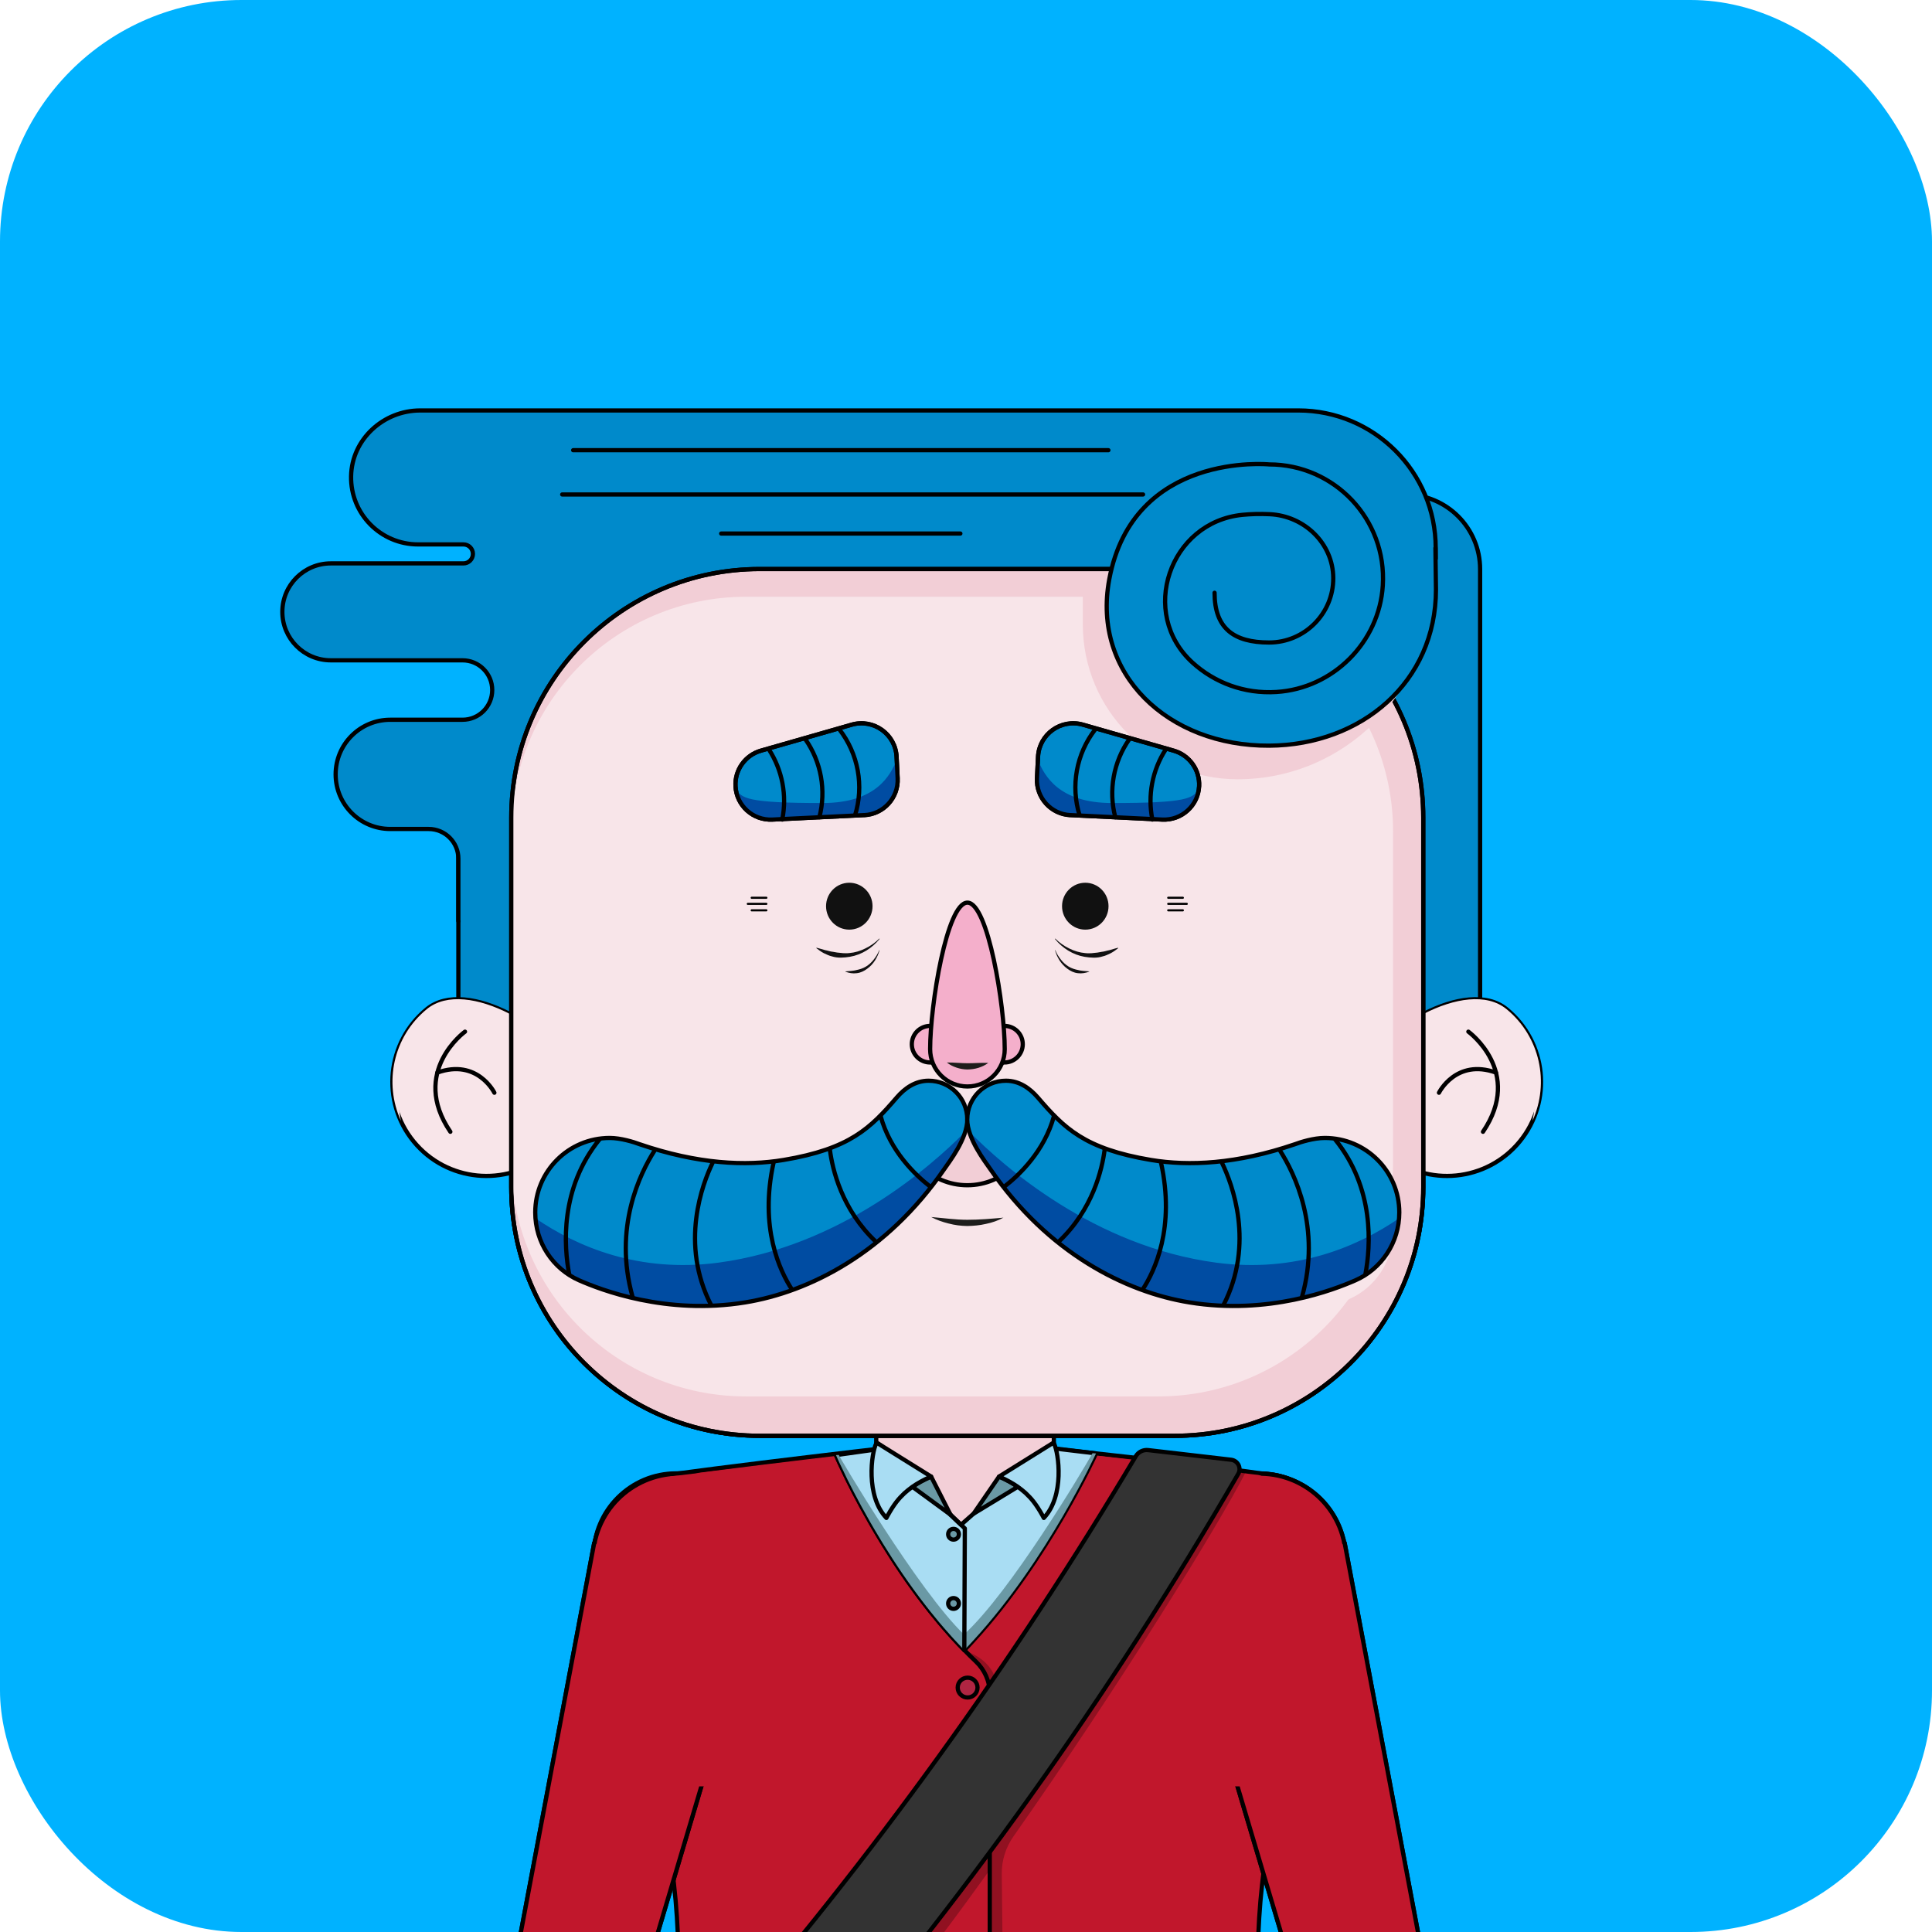 <svg width="128" height="128" viewBox="0 0 128 128" fill="none" xmlns="http://www.w3.org/2000/svg">
<g clip-path="url(#clip0_3173_17941)">
<path d="M130.476 -2.476H-2.477V130.477H130.476V-2.476Z" fill="#00B2FF"/>
<path d="M83.427 97.615H44.803C41.779 97.615 39.328 100.067 39.328 103.09V103.55C39.328 105.087 39.962 106.475 40.98 107.468C43.364 109.79 45.097 112.698 45.767 115.96L48.547 147.349H79.846L82.731 116.527C83.275 113.108 84.796 109.877 87.264 107.454C88.273 106.461 88.901 105.078 88.901 103.55V103.09C88.901 100.067 86.45 97.615 83.427 97.615Z" fill="#F8E5E9" stroke="black" stroke-width="0.28" stroke-linecap="round" stroke-linejoin="round"/>
<path fill-rule="evenodd" clip-rule="evenodd" d="M53.696 114.967C54.007 114.967 54.262 115.203 54.262 115.495C54.262 115.786 54.01 116.022 53.696 116.022C53.382 116.022 53.129 115.786 53.129 115.495C53.129 115.203 53.382 114.967 53.696 114.967Z" fill="#F2BCCF" stroke="#F2BCCF" stroke-width="0.28" stroke-linecap="round" stroke-linejoin="round"/>
<path fill-rule="evenodd" clip-rule="evenodd" d="M74.943 114.967C75.254 114.967 75.51 115.203 75.51 115.495C75.51 115.786 75.257 116.022 74.943 116.022C74.629 116.022 74.377 115.786 74.377 115.495C74.377 115.203 74.629 114.967 74.943 114.967Z" fill="#F2BCCF" stroke="#F2BCCF" stroke-width="0.28" stroke-linecap="round" stroke-linejoin="round"/>
<path d="M89.09 104.874C89.09 101.099 87.429 98.185 83.904 97.669C77.661 96.752 63.706 95.349 63.706 95.349C63.706 95.349 51.298 96.752 44.615 97.66C40.425 98.23 39.152 100.989 39.152 104.874C39.152 105.636 39.269 106.371 39.491 107.064L39.508 107.112C39.544 107.224 39.584 107.336 39.626 107.448L43.347 118.793C46.758 128.46 43.734 144.283 43.734 154.534V154.624L49.498 156.2C58.711 158.864 68.482 158.934 77.734 156.407L84.583 154.626V154.413C84.583 144.241 81.531 128.496 84.891 118.896L88.624 107.426C88.66 107.328 88.697 107.227 88.728 107.126L88.747 107.067C88.966 106.377 89.087 105.639 89.087 104.876L89.09 104.874Z" fill="#C1172C" stroke="black" stroke-width="0.28" stroke-linecap="round" stroke-linejoin="round"/>
<path d="M39.441 101.996C39.421 102.072 39.412 102.148 39.398 102.221L39.37 102.215L34.311 129.071C33.75 131.38 35.169 133.707 37.477 134.268C39.785 134.829 42.113 133.41 42.674 131.102L50.364 105.25C50.429 105.067 50.485 104.879 50.532 104.689C51.276 101.626 49.397 98.541 46.334 97.798C43.272 97.055 40.187 98.934 39.443 101.996H39.441Z" stroke="black" stroke-width="0.28" stroke-linecap="round" stroke-linejoin="round"/>
<path d="M34.196 129.86C34.188 130.014 34.188 130.168 34.196 130.317L34.23 157.423C34.148 158.971 35.335 160.289 36.88 160.373C38.428 160.455 39.746 159.268 39.83 157.723L42.739 130.774C42.764 130.625 42.781 130.474 42.789 130.32C42.915 127.947 41.095 125.919 38.72 125.793C36.347 125.667 34.319 127.487 34.193 129.862L34.196 129.86Z" fill="#F8E5E9" stroke="black" stroke-width="0.28" stroke-linecap="round" stroke-linejoin="round"/>
<path d="M39.441 101.996C39.421 102.072 39.412 102.148 39.398 102.221L39.37 102.215L34.311 129.071C33.75 131.38 35.169 133.707 37.477 134.268C39.785 134.829 42.113 133.41 42.674 131.102L50.364 105.25C50.429 105.067 50.485 104.879 50.532 104.689C51.276 101.626 49.397 98.541 46.334 97.798C43.272 97.055 40.187 98.934 39.443 101.996H39.441Z" fill="#C1172C" stroke="black" stroke-width="0.28" stroke-linecap="round" stroke-linejoin="round"/>
<path d="M44.407 97.818L55.791 96.443L55.788 118.35H45.005L44.407 97.818Z" fill="#C1172C"/>
<path d="M89.014 101.996C89.033 102.072 89.042 102.148 89.056 102.221L89.084 102.215L94.143 129.071C94.704 131.38 93.285 133.707 90.977 134.268C88.669 134.829 86.341 133.41 85.78 131.102L78.09 105.25C78.025 105.067 77.969 104.879 77.922 104.689C77.178 101.626 79.058 98.541 82.12 97.798C85.183 97.055 88.268 98.934 89.011 101.996H89.014Z" stroke="black" stroke-width="0.28" stroke-linecap="round" stroke-linejoin="round"/>
<path d="M94.258 129.86C94.267 130.014 94.267 130.168 94.258 130.317L94.225 157.423C94.306 158.971 93.12 160.289 91.574 160.373C90.026 160.455 88.708 159.268 88.624 157.723L85.716 130.774C85.69 130.625 85.674 130.474 85.665 130.32C85.539 127.947 87.359 125.919 89.734 125.793C92.107 125.667 94.135 127.487 94.261 129.862L94.258 129.86Z" fill="#F8E5E9" stroke="black" stroke-width="0.28" stroke-linecap="round" stroke-linejoin="round"/>
<path d="M89.014 101.996C89.033 102.072 89.042 102.148 89.056 102.221L89.084 102.215L94.143 129.071C94.704 131.38 93.285 133.707 90.977 134.268C88.669 134.829 86.341 133.41 85.78 131.102L78.09 105.25C78.025 105.067 77.969 104.879 77.922 104.689C77.178 101.626 79.058 98.541 82.12 97.798C85.183 97.055 88.268 98.934 89.011 101.996H89.014Z" fill="#C1172C" stroke="black" stroke-width="0.28" stroke-linecap="round" stroke-linejoin="round"/>
<path d="M83.907 98.359L83.449 118.35H72.666V102.12L72.663 96.443L75.902 96.83L82.891 97.663L83.351 97.717C83.674 97.756 83.915 98.034 83.907 98.359Z" fill="#C1172C"/>
<path opacity="0.25" d="M82.558 97.478L75.903 96.83C74.843 98.608 73.763 100.372 72.664 102.119C70.563 105.463 68.392 108.752 66.151 111.992C65.907 110.076 64.533 109.622 63.891 109.322C64.149 109.591 64.415 109.854 64.69 110.112C65.26 110.651 65.574 111.405 65.574 112.191V112.827C60.181 120.562 54.378 128.003 48.16 135.168C50.272 136.666 51.329 137.415 53.438 138.91C56.894 135.488 61.26 129.904 65.574 123.886V156.264C66.558 151.303 66.516 135.328 66.37 124.152C66.359 123.269 66.628 122.405 67.136 121.681C74.158 111.686 80.721 101.082 82.558 97.481V97.478Z" fill="black"/>
<path d="M63.891 109.322C64.138 109.58 64.393 109.832 64.654 110.079C65.234 110.628 65.574 111.391 65.574 112.191V158.101" stroke="black" stroke-width="0.28" stroke-linecap="round" stroke-linejoin="round"/>
<path d="M63.891 109.322C63.826 109.26 63.765 109.198 63.706 109.134C63.647 109.075 63.588 109.013 63.532 108.951C63.417 108.831 63.305 108.71 63.195 108.59C63.142 108.536 63.092 108.48 63.041 108.421C62.87 108.233 62.702 108.043 62.539 107.852C62.424 107.72 62.312 107.588 62.2 107.454C62.015 107.232 61.83 107.005 61.65 106.781C61.524 106.624 61.4 106.467 61.28 106.31C60.236 104.961 59.314 103.592 58.531 102.319C58.464 102.209 58.397 102.103 58.335 101.996C57.393 100.448 56.661 99.062 56.164 98.058C56.142 98.016 56.122 97.974 56.103 97.932C55.909 97.54 55.752 97.212 55.637 96.962C55.62 96.925 55.606 96.892 55.589 96.858C55.556 96.782 55.525 96.718 55.5 96.659C55.48 96.617 55.466 96.581 55.452 96.55C55.432 96.508 55.418 96.477 55.407 96.451C55.399 96.432 55.393 96.418 55.39 96.409C55.387 96.409 55.388 96.404 55.388 96.404" stroke="black" stroke-width="0.28" stroke-linecap="round" stroke-linejoin="round"/>
<path d="M72.613 96.294C72.613 96.294 69.45 103.269 64.502 108.668C64.303 108.89 64.098 109.108 63.891 109.322H63.888C63.826 109.263 63.765 109.198 63.706 109.134C63.647 109.075 63.588 109.013 63.532 108.951C63.417 108.831 63.305 108.71 63.195 108.59C63.142 108.536 63.092 108.48 63.041 108.421C62.87 108.233 62.702 108.043 62.539 107.852C62.424 107.72 62.312 107.588 62.2 107.454C62.015 107.232 61.83 107.005 61.65 106.781C61.524 106.624 61.4 106.467 61.28 106.309C60.236 104.961 59.314 103.592 58.531 102.319C58.464 102.209 58.397 102.103 58.335 101.996C57.393 100.448 56.661 99.062 56.164 98.058C56.142 98.016 56.122 97.974 56.103 97.932C55.909 97.54 55.752 97.212 55.637 96.962C55.62 96.925 55.606 96.892 55.589 96.858C55.556 96.782 55.525 96.718 55.5 96.659C55.48 96.617 55.466 96.581 55.452 96.55C55.432 96.508 55.418 96.477 55.407 96.451C55.399 96.432 55.393 96.418 55.39 96.409C55.387 96.407 55.388 96.404 55.388 96.404L64.499 95.125C64.741 95.108 65.234 95.422 65.478 95.439L72.613 96.292V96.294Z" fill="#A9DDF3" stroke="black" stroke-width="0.28" stroke-linecap="round" stroke-linejoin="round"/>
<g style="mix-blend-mode:darken">
<path d="M72.613 96.294C72.613 96.294 69.45 103.269 64.502 108.668C64.303 108.89 64.098 109.108 63.888 109.324C63.826 109.263 63.765 109.198 63.706 109.134C63.647 109.075 63.588 109.013 63.532 108.951C63.417 108.831 63.305 108.71 63.195 108.59C63.142 108.536 63.092 108.48 63.041 108.421C62.87 108.233 62.702 108.043 62.539 107.852C62.424 107.72 62.312 107.588 62.2 107.454C62.015 107.232 61.83 107.005 61.65 106.781C61.524 106.624 61.4 106.467 61.28 106.309C60.236 104.96 59.314 103.592 58.531 102.319C58.464 102.209 58.397 102.103 58.335 101.996C57.393 100.448 56.661 99.062 56.164 98.058C56.142 98.016 56.122 97.974 56.103 97.932C55.909 97.54 55.752 97.212 55.637 96.962C55.62 96.925 55.606 96.892 55.589 96.858C55.556 96.782 55.525 96.718 55.5 96.659C55.48 96.617 55.466 96.581 55.452 96.55C55.432 96.508 55.418 96.477 55.407 96.451C55.399 96.432 55.393 96.418 55.388 96.404L55.572 96.393C55.567 96.463 60.848 105.395 63.866 108.287C66.951 105.479 71.755 97.388 72.383 96.278L72.613 96.294Z" fill="#6A99A5"/>
</g>
<path fill-rule="evenodd" clip-rule="evenodd" d="M69.82 94.351V95.708L67.066 97.61L64.94 99.898H64.937L63.669 101.02L62.974 100.355L61.016 97.607L58.08 95.579C58.071 95.593 58.06 95.613 58.052 95.632V94.351C58.052 92.64 59.44 91.252 61.151 91.252H66.723C68.431 91.252 69.82 92.64 69.82 94.351Z" fill="#F3CFD7" stroke="black" stroke-width="0.28" stroke-linecap="round" stroke-linejoin="round"/>
<path d="M62.974 100.353L60.45 98.504C60.786 98.269 61.193 98.042 61.689 97.826L62.974 100.353Z" fill="#6A99A5" stroke="black" stroke-width="0.28" stroke-linecap="round" stroke-linejoin="round"/>
<path d="M61.689 97.826C61.193 98.041 60.786 98.269 60.45 98.504C60.256 98.644 60.085 98.782 59.928 98.922C59.735 99.102 59.561 99.287 59.398 99.497C59.205 99.747 59.022 100.033 58.826 100.381C58.792 100.442 58.759 100.507 58.725 100.568C57.34 99.113 57.729 96.272 58.052 95.632C58.06 95.613 58.072 95.593 58.08 95.579L61.689 97.826Z" fill="#A9DDF3" stroke="black" stroke-width="0.28" stroke-linecap="round" stroke-linejoin="round"/>
<path d="M64.502 100.285L67.43 98.504C67.094 98.269 66.687 98.042 66.191 97.826L64.502 100.285Z" fill="#6A99A5" stroke="black" stroke-width="0.28" stroke-linecap="round" stroke-linejoin="round"/>
<path d="M66.191 97.826C66.687 98.041 67.094 98.269 67.43 98.504C67.624 98.644 67.795 98.782 67.952 98.922C68.145 99.102 68.319 99.287 68.482 99.497C68.675 99.747 68.858 100.033 69.054 100.381C69.088 100.442 69.121 100.507 69.155 100.568C70.54 99.113 70.151 96.272 69.828 95.632C69.82 95.613 69.809 95.593 69.8 95.579L66.191 97.826Z" fill="#A9DDF3" stroke="black" stroke-width="0.28" stroke-linecap="round" stroke-linejoin="round"/>
<path d="M62.974 100.355L63.476 100.835L63.669 101.02L63.922 101.261L63.888 109.324" stroke="black" stroke-width="0.28" stroke-linecap="round" stroke-linejoin="round"/>
<path d="M64.107 112.463C64.469 112.463 64.763 112.169 64.763 111.806C64.763 111.444 64.469 111.15 64.107 111.15C63.744 111.15 63.45 111.444 63.45 111.806C63.45 112.169 63.744 112.463 64.107 112.463Z" fill="#AF2542" stroke="black" stroke-width="0.28" stroke-linecap="round" stroke-linejoin="round"/>
<path d="M64.107 123.392C64.469 123.392 64.763 123.098 64.763 122.736C64.763 122.373 64.469 122.079 64.107 122.079C63.744 122.079 63.45 122.373 63.45 122.736C63.45 123.098 63.744 123.392 64.107 123.392Z" fill="#AF2542" stroke="black" stroke-width="0.28" stroke-linecap="round" stroke-linejoin="round"/>
<path d="M63.173 102.004C63.37 102.004 63.529 101.845 63.529 101.648C63.529 101.451 63.37 101.292 63.173 101.292C62.976 101.292 62.817 101.451 62.817 101.648C62.817 101.845 62.976 102.004 63.173 102.004Z" fill="#6A99A5" stroke="black" stroke-width="0.28" stroke-linecap="round" stroke-linejoin="round"/>
<path d="M63.173 106.59C63.37 106.59 63.529 106.43 63.529 106.234C63.529 106.037 63.37 105.877 63.173 105.877C62.976 105.877 62.817 106.037 62.817 106.234C62.817 106.43 62.976 106.59 63.173 106.59Z" fill="#6A99A5" stroke="black" stroke-width="0.28" stroke-linecap="round" stroke-linejoin="round"/>
<path d="M82.036 97.649C73.519 112.339 63.717 126.07 52.577 138.91C50.468 137.415 49.411 136.666 47.299 135.168C57.785 123.083 67.088 110.205 75.249 96.479C75.42 96.193 75.74 96.034 76.071 96.073L81.565 96.712C82.014 96.766 82.263 97.259 82.036 97.652V97.649Z" fill="#333333" stroke="black" stroke-width="0.28" stroke-linecap="round" stroke-linejoin="round"/>
<path d="M77.823 37.699H50.344C41.248 37.699 33.873 45.073 33.873 54.17V78.654C33.873 87.751 41.248 95.125 50.344 95.125H77.823C86.92 95.125 94.295 87.751 94.295 78.654V54.17C94.295 45.073 86.92 37.699 77.823 37.699Z" fill="#008ACB" stroke="black" stroke-width="0.28" stroke-linecap="round" stroke-linejoin="round"/>
<path d="M35.321 48.758L93.108 32.76C95.846 32.76 98.061 34.979 98.061 37.713V69.206C98.061 71.943 95.843 74.158 93.108 74.158H35.321C32.583 74.158 30.368 71.94 30.368 69.206V53.71C30.368 50.973 32.586 48.758 35.321 48.758Z" fill="#008ACB" stroke="black" stroke-width="0.28" stroke-linecap="round" stroke-linejoin="round"/>
<path d="M30.368 61.022V56.891C30.368 55.802 29.487 54.922 28.399 54.922H25.855C23.858 54.922 22.237 53.303 22.237 51.304C22.237 49.307 23.855 47.686 25.855 47.686H30.642C31.731 47.686 32.611 46.805 32.611 45.717C32.611 44.629 31.731 43.748 30.642 43.748H21.918C20.145 43.748 18.706 42.31 18.706 40.537C18.706 38.765 20.145 37.326 21.918 37.326H30.704C31.052 37.326 31.332 37.045 31.332 36.698C31.332 36.35 31.052 36.069 30.704 36.069H27.698C25.218 36.069 23.213 34.036 23.261 31.549C23.306 29.106 25.401 27.193 27.846 27.193H86.01C91.041 27.193 95.119 31.271 95.119 36.302V37.012" fill="#008ACB"/>
<path d="M30.368 61.022V56.891C30.368 55.802 29.487 54.922 28.399 54.922H25.855C23.858 54.922 22.237 53.303 22.237 51.304C22.237 49.307 23.855 47.686 25.855 47.686H30.642C31.731 47.686 32.611 46.805 32.611 45.717C32.611 44.629 31.731 43.748 30.642 43.748H21.918C20.145 43.748 18.706 42.31 18.706 40.537C18.706 38.765 20.145 37.326 21.918 37.326H30.704C31.052 37.326 31.332 37.045 31.332 36.698C31.332 36.35 31.052 36.069 30.704 36.069H27.698C25.218 36.069 23.213 34.036 23.261 31.549C23.306 29.106 25.401 27.193 27.846 27.193H86.01C91.041 27.193 95.119 31.271 95.119 36.302V37.012" stroke="black" stroke-width="0.28" stroke-linecap="round" stroke-linejoin="round"/>
<path d="M47.781 35.349H63.627" stroke="black" stroke-width="0.28" stroke-linecap="round" stroke-linejoin="round"/>
<path d="M37.247 32.76H75.731" stroke="black" stroke-width="0.28" stroke-linecap="round" stroke-linejoin="round"/>
<path d="M37.974 29.827H73.434" stroke="black" stroke-width="0.28" stroke-linecap="round" stroke-linejoin="round"/>
<g style="mix-blend-mode:multiply">
<path d="M93.106 72.915H35.321C32.586 72.915 30.368 70.697 30.368 67.963V69.205C30.368 71.942 32.586 74.158 35.321 74.158H93.109C95.846 74.158 98.061 71.939 98.061 69.205V67.963C98.061 70.7 95.843 72.915 93.109 72.915H93.106Z" fill="#008ACB"/>
</g>
<path d="M38.232 71.3C39.079 73.12 38.835 74.318 36.173 76.5C33.511 78.679 29.585 78.289 27.406 75.628C25.227 72.966 25.617 69.04 28.278 66.861C30.94 64.681 36.857 68.353 38.232 71.303V71.3Z" fill="#F8E5E9" stroke="black" stroke-width="0.28" stroke-linecap="round" stroke-linejoin="round"/>
<g style="mix-blend-mode:multiply">
<path d="M28.691 68.103C31.344 65.93 37.228 69.57 38.63 72.515C38.571 72.131 38.434 71.735 38.232 71.3C36.857 68.35 30.94 64.679 28.278 66.858C26.046 68.687 25.418 71.741 26.559 74.251C26.077 72.035 26.82 69.637 28.693 68.1L28.691 68.103Z" fill="#F8E5E9"/>
</g>
<g style="mix-blend-mode:multiply">
<path d="M32.824 72.546C32.824 72.546 28.477 69.926 29.891 75.075C29.891 75.075 27.05 71.407 30.811 68.277C30.811 68.277 29.734 69.848 31.358 70.647C34.002 71.951 32.824 72.546 32.824 72.546Z" fill="#F8E5E9"/>
</g>
<path d="M29.837 74.983C27.14 71.006 30.808 68.35 30.808 68.35" stroke="black" stroke-width="0.28" stroke-linecap="round" stroke-linejoin="round"/>
<path d="M32.754 72.397C32.754 72.397 31.627 70.114 28.976 71.062" stroke="black" stroke-width="0.28" stroke-linecap="round" stroke-linejoin="round"/>
<path d="M89.861 71.3C89.014 73.12 89.258 74.318 91.919 76.5C94.581 78.679 98.507 78.289 100.686 75.628C102.866 72.966 102.476 69.04 99.814 66.861C97.153 64.681 91.235 68.353 89.861 71.303V71.3Z" fill="#F8E5E9" stroke="black" stroke-width="0.28" stroke-linecap="round" stroke-linejoin="round"/>
<g style="mix-blend-mode:multiply">
<path d="M99.399 68.103C96.746 65.93 90.862 69.57 89.46 72.515C89.521 72.131 89.656 71.735 89.858 71.3C91.232 68.35 97.15 64.679 99.811 66.858C102.044 68.687 102.672 71.741 101.531 74.251C102.013 72.035 101.27 69.637 99.396 68.1L99.399 68.103Z" fill="#F8E5E9"/>
</g>
<g style="mix-blend-mode:multiply">
<path d="M95.268 72.546C95.268 72.546 99.615 69.926 98.202 75.075C98.202 75.075 101.043 71.407 97.282 68.277C97.282 68.277 98.359 69.848 96.735 70.647C94.09 71.951 95.268 72.546 95.268 72.546Z" fill="#F8E5E9"/>
</g>
<path d="M98.252 74.983C100.95 71.006 97.282 68.35 97.282 68.35" stroke="black" stroke-width="0.28" stroke-linecap="round" stroke-linejoin="round"/>
<path d="M95.335 72.397C95.335 72.397 96.463 70.114 99.113 71.062" stroke="black" stroke-width="0.28" stroke-linecap="round" stroke-linejoin="round"/>
<path d="M77.823 37.699H50.344C41.248 37.699 33.873 45.073 33.873 54.17V78.654C33.873 87.751 41.248 95.125 50.344 95.125H77.823C86.92 95.125 94.295 87.751 94.295 78.654V54.17C94.295 45.073 86.92 37.699 77.823 37.699Z" fill="#F2CED6" stroke="black" stroke-width="0.28" stroke-linecap="round" stroke-linejoin="round"/>
<path d="M76.741 39.536H49.427C40.837 39.536 33.873 46.5 33.873 55.09V76.963C33.873 85.553 40.837 92.517 49.427 92.517H76.741C85.331 92.517 92.295 85.553 92.295 76.963V55.09C92.295 46.5 85.331 39.536 76.741 39.536Z" fill="#F8E5E9"/>
<path d="M77.823 37.699H50.344C41.248 37.699 33.873 45.073 33.873 54.17V78.654C33.873 87.751 41.248 95.125 50.344 95.125H77.823C86.92 95.125 94.295 87.751 94.295 78.654V54.17C94.295 45.073 86.92 37.699 77.823 37.699Z" stroke="black" stroke-width="0.28" stroke-linecap="round" stroke-linejoin="round"/>
<path d="M94.811 38.812C94.811 45.891 89.073 51.629 81.994 51.629C76.332 51.629 71.74 47.038 71.74 41.376V38.372" fill="#F2CED6"/>
<path d="M70.922 54.002L77.005 54.299C78.289 54.361 79.383 53.371 79.445 52.086C79.498 51.007 78.8 50.031 77.759 49.733L71.743 48.011C70.299 47.599 68.846 48.637 68.773 50.137L68.703 51.565C68.641 52.849 69.632 53.943 70.916 54.005L70.922 54.002Z" fill="#008ACB" stroke="black" stroke-width="0.28" stroke-linecap="round" stroke-linejoin="round"/>
<path d="M70.921 54.002L77.004 54.299C78.227 54.358 79.273 53.464 79.428 52.272C79.029 52.883 78.718 53.203 73.687 53.203C70.131 53.203 69.202 51.386 68.765 50.362L68.706 51.562C68.644 52.847 69.634 53.94 70.919 54.002H70.921Z" fill="#004CA2"/>
<path d="M70.922 54.002L77.005 54.299C78.289 54.361 79.383 53.371 79.445 52.086C79.498 51.007 78.8 50.031 77.759 49.733L71.743 48.011C70.299 47.599 68.846 48.637 68.773 50.137L68.703 51.565C68.641 52.849 69.632 53.943 70.916 54.005L70.922 54.002Z" stroke="black" stroke-width="0.28" stroke-linecap="round" stroke-linejoin="round"/>
<path d="M71.53 54.03C70.916 52.07 71.314 49.933 72.559 48.328" stroke="black" stroke-width="0.28" stroke-linecap="round" stroke-linejoin="round"/>
<path d="M73.892 54.145C73.426 52.367 73.774 50.471 74.817 48.979" stroke="black" stroke-width="0.28" stroke-linecap="round" stroke-linejoin="round"/>
<path d="M76.348 54.299C76.023 52.692 76.348 51.018 77.232 49.652" stroke="black" stroke-width="0.28" stroke-linecap="round" stroke-linejoin="round"/>
<path d="M57.252 54.002L51.169 54.299C49.885 54.361 48.791 53.371 48.729 52.086C48.676 51.007 49.374 50.031 50.415 49.733L56.431 48.011C57.875 47.599 59.328 48.637 59.401 50.137L59.471 51.565C59.532 52.849 58.542 53.943 57.258 54.005L57.252 54.002Z" fill="#008ACB" stroke="black" stroke-width="0.28" stroke-linecap="round" stroke-linejoin="round"/>
<path d="M57.252 54.002L51.169 54.299C49.946 54.358 48.9 53.464 48.746 52.272C49.144 52.883 49.456 53.203 54.487 53.203C58.043 53.203 58.971 51.386 59.409 50.362L59.468 51.562C59.53 52.847 58.54 53.94 57.255 54.002H57.252Z" fill="#004CA2"/>
<path d="M57.252 54.002L51.169 54.299C49.885 54.361 48.791 53.371 48.729 52.086C48.676 51.007 49.374 50.031 50.415 49.733L56.431 48.011C57.875 47.599 59.328 48.637 59.401 50.137L59.471 51.565C59.532 52.849 58.542 53.943 57.258 54.005L57.252 54.002Z" stroke="black" stroke-width="0.28" stroke-linecap="round" stroke-linejoin="round"/>
<path d="M56.644 54.03C57.258 52.07 56.859 49.933 55.614 48.328" stroke="black" stroke-width="0.28" stroke-linecap="round" stroke-linejoin="round"/>
<path d="M54.285 54.145C54.75 52.367 54.403 50.471 53.359 48.979" stroke="black" stroke-width="0.28" stroke-linecap="round" stroke-linejoin="round"/>
<path d="M51.826 54.299C52.151 52.692 51.826 51.018 50.942 49.652" stroke="black" stroke-width="0.28" stroke-linecap="round" stroke-linejoin="round"/>
<g style="mix-blend-mode:multiply">
<path d="M64.499 75.404C64.499 73.99 63.352 72.843 61.938 72.843C61.061 72.843 60.359 73.337 59.827 73.954C58.088 75.973 56.742 77.356 52.322 78.093C49.826 78.508 46.668 78.374 42.789 77.05C42.41 76.904 41.535 76.635 40.812 76.635C38.086 76.635 35.876 78.845 35.876 81.571C35.876 83.576 37.062 85.315 38.787 86.069C40.214 86.695 44.542 88.383 49.783 87.531C54.035 86.841 59.156 84.246 62.962 78.716C63.327 78.186 64.502 76.677 64.502 75.401L64.499 75.404Z" fill="#F8E5E9"/>
</g>
<g style="mix-blend-mode:multiply">
<path d="M63.672 75.404C63.672 73.99 64.819 72.843 66.232 72.843C67.11 72.843 67.811 73.337 68.344 73.954C70.083 75.973 71.429 77.356 75.849 78.093C78.345 78.508 81.503 78.374 85.382 77.05C85.76 76.904 86.635 76.635 87.359 76.635C90.085 76.635 92.295 78.845 92.295 81.571C92.295 83.576 91.109 85.315 89.384 86.069C87.956 86.695 83.629 88.383 78.387 87.531C74.136 86.841 69.014 84.246 65.209 78.716C64.844 78.186 63.669 76.677 63.669 75.401L63.672 75.404Z" fill="#F8E5E9"/>
</g>
<path d="M61.692 80.631C62.514 80.698 63.307 80.814 64.084 80.814C64.875 80.814 65.66 80.746 66.479 80.673C66.117 80.872 65.722 81.004 65.315 81.088C64.917 81.181 64.496 81.22 64.084 81.226C63.663 81.22 63.245 81.167 62.847 81.06C62.449 80.962 62.059 80.828 61.689 80.628L61.692 80.631Z" fill="#1D1D1B"/>
<path d="M68.451 74.161C68.451 76.57 66.496 78.525 64.087 78.525C61.678 78.525 59.723 76.57 59.723 74.161" fill="#F2CED6"/>
<path d="M68.451 74.161C68.451 76.57 66.496 78.525 64.087 78.525C61.678 78.525 59.723 76.57 59.723 74.161" stroke="black" stroke-width="0.28" stroke-linecap="round" stroke-linejoin="round"/>
<path d="M64.084 74.161C64.084 72.748 62.937 71.601 61.523 71.601C60.646 71.601 59.944 72.094 59.412 72.711C57.673 74.731 56.327 76.113 51.907 76.851C49.411 77.266 46.253 77.131 42.374 75.807C41.995 75.662 41.12 75.392 40.397 75.392C37.671 75.392 35.461 77.602 35.461 80.328C35.461 82.334 36.647 84.072 38.372 84.827C39.799 85.452 44.127 87.141 49.368 86.288C53.62 85.598 58.741 83.004 62.547 77.473C62.912 76.943 64.087 75.434 64.087 74.158L64.084 74.161Z" fill="#008ACB"/>
<path d="M38.372 84.827C39.799 85.452 44.127 87.141 49.368 86.288C53.62 85.598 58.741 83.004 62.547 77.473C62.836 77.053 63.627 76.023 63.947 74.983C61.692 77.269 55.679 82.578 47.59 83.655C42.335 84.353 38.24 82.606 35.475 80.713C35.615 82.552 36.759 84.12 38.372 84.827Z" fill="#004CA2"/>
<path d="M64.084 74.161C64.084 72.748 62.937 71.601 61.523 71.601C60.646 71.601 59.944 72.094 59.412 72.711C57.673 74.731 56.327 76.113 51.907 76.851C49.411 77.266 46.253 77.131 42.374 75.807C41.995 75.662 41.12 75.392 40.397 75.392C37.671 75.392 35.461 77.602 35.461 80.328C35.461 82.334 36.647 84.072 38.372 84.827C39.799 85.452 44.127 87.141 49.368 86.288C53.62 85.598 58.741 83.004 62.547 77.473C62.912 76.943 64.087 75.434 64.087 74.158L64.084 74.161Z" stroke="black" stroke-width="0.28" stroke-linecap="round" stroke-linejoin="round"/>
<path d="M37.713 84.437C37.356 82.555 37.09 78.738 39.721 75.485" stroke="black" stroke-width="0.28" stroke-linecap="round" stroke-linejoin="round"/>
<path d="M43.364 76.234C42.41 77.728 40.618 81.346 41.914 85.937" stroke="black" stroke-width="0.28" stroke-linecap="round" stroke-linejoin="round"/>
<path d="M61.602 78.595C60.643 77.846 58.971 76.264 58.34 73.931" stroke="black" stroke-width="0.28" stroke-linecap="round" stroke-linejoin="round"/>
<path d="M54.983 76.172C55.149 77.465 55.766 80.138 58.035 82.272" stroke="black" stroke-width="0.28" stroke-linecap="round" stroke-linejoin="round"/>
<path d="M52.47 85.436C51.668 84.207 50.297 81.338 51.253 77.019" stroke="black" stroke-width="0.28" stroke-linecap="round" stroke-linejoin="round"/>
<path d="M47.206 77.053C46.555 78.396 45.005 82.39 47.125 86.487" stroke="black" stroke-width="0.28" stroke-linecap="round" stroke-linejoin="round"/>
<path d="M64.084 74.161C64.084 72.748 65.231 71.601 66.645 71.601C67.522 71.601 68.224 72.094 68.757 72.711C70.495 74.731 71.841 76.113 76.261 76.851C78.757 77.266 81.915 77.131 85.794 75.807C86.173 75.662 87.048 75.392 87.771 75.392C90.497 75.392 92.707 77.602 92.707 80.328C92.707 82.334 91.521 84.072 89.796 84.827C88.369 85.452 84.041 87.141 78.8 86.288C74.548 85.598 69.427 83.004 65.621 77.473C65.256 76.943 64.081 75.434 64.081 74.158L64.084 74.161Z" fill="#008ACB"/>
<path d="M89.799 84.827C88.372 85.452 84.044 87.141 78.802 86.288C74.551 85.598 69.43 83.004 65.624 77.473C65.335 77.053 64.544 76.023 64.224 74.983C66.479 77.269 72.492 82.578 80.581 83.655C85.836 84.353 89.931 82.606 92.696 80.713C92.556 82.552 91.412 84.12 89.799 84.827Z" fill="#004CA2"/>
<path d="M64.084 74.161C64.084 72.748 65.231 71.601 66.645 71.601C67.522 71.601 68.224 72.094 68.757 72.711C70.495 74.731 71.841 76.113 76.261 76.851C78.757 77.266 81.915 77.131 85.794 75.807C86.173 75.662 87.048 75.392 87.771 75.392C90.497 75.392 92.707 77.602 92.707 80.328C92.707 82.334 91.521 84.072 89.796 84.827C88.369 85.452 84.041 87.141 78.8 86.288C74.548 85.598 69.427 83.004 65.621 77.473C65.256 76.943 64.081 75.434 64.081 74.158L64.084 74.161Z" stroke="black" stroke-width="0.28" stroke-linecap="round" stroke-linejoin="round"/>
<path d="M90.458 84.437C90.814 82.555 91.081 78.738 88.45 75.485" stroke="black" stroke-width="0.28" stroke-linecap="round" stroke-linejoin="round"/>
<path d="M84.807 76.234C85.76 77.728 87.552 81.346 86.257 85.937" stroke="black" stroke-width="0.28" stroke-linecap="round" stroke-linejoin="round"/>
<path d="M66.569 78.595C67.528 77.846 69.2 76.264 69.831 73.931" stroke="black" stroke-width="0.28" stroke-linecap="round" stroke-linejoin="round"/>
<path d="M73.185 76.172C73.019 77.465 72.402 80.138 70.133 82.272" stroke="black" stroke-width="0.28" stroke-linecap="round" stroke-linejoin="round"/>
<path d="M75.701 85.436C76.503 84.207 77.874 81.338 76.918 77.019" stroke="black" stroke-width="0.28" stroke-linecap="round" stroke-linejoin="round"/>
<path d="M80.965 77.053C81.615 78.396 83.166 82.39 81.046 86.487" stroke="black" stroke-width="0.28" stroke-linecap="round" stroke-linejoin="round"/>
<path d="M61.622 70.392H66.549C67.22 70.392 67.761 69.848 67.761 69.18C67.761 68.51 67.217 67.969 66.549 67.969H61.622C60.951 67.969 60.41 68.513 60.41 69.18C60.41 69.851 60.954 70.392 61.622 70.392Z" fill="#F4AFCB" stroke="black" stroke-width="0.28" stroke-linecap="round" stroke-linejoin="round"/>
<path d="M66.566 69.511C66.566 70.877 65.461 71.982 64.095 71.982C62.73 71.982 61.624 70.877 61.624 69.511C61.624 66.589 62.73 59.802 64.095 59.802C65.461 59.802 66.566 66.648 66.566 69.511Z" fill="#F4AFCB" stroke="black" stroke-width="0.28" stroke-linecap="round" stroke-linejoin="round"/>
<path d="M62.73 70.392C63.22 70.386 63.669 70.442 64.101 70.442C64.541 70.445 64.987 70.4 65.478 70.42C65.276 70.571 65.055 70.672 64.819 70.748C64.589 70.818 64.348 70.852 64.098 70.857C63.851 70.855 63.607 70.812 63.377 70.734C63.147 70.655 62.926 70.552 62.73 70.392Z" fill="#1D1D1B"/>
<path d="M57.808 60.037C57.808 60.896 57.118 61.591 56.268 61.591C55.418 61.591 54.728 60.896 54.728 60.037C54.728 59.179 55.418 58.484 56.268 58.484C57.118 58.484 57.808 59.179 57.808 60.037Z" fill="#111111"/>
<path d="M58.27 62.211C57.791 62.806 57.095 63.257 56.307 63.389C55.92 63.451 55.505 63.487 55.124 63.364C54.927 63.322 54.751 63.226 54.574 63.148C54.4 63.055 54.24 62.937 54.089 62.82C54.083 62.814 54.08 62.806 54.089 62.797C54.092 62.791 54.1 62.791 54.106 62.791C54.299 62.834 54.476 62.898 54.655 62.946C54.84 62.977 55.011 63.047 55.194 63.061C55.283 63.078 55.373 63.097 55.46 63.108L55.73 63.136C55.819 63.153 55.909 63.151 56.002 63.153C56.091 63.153 56.184 63.159 56.274 63.142C56.638 63.111 56.997 63.005 57.331 62.836C57.667 62.676 57.981 62.458 58.248 62.189C58.248 62.189 58.265 62.18 58.27 62.189C58.276 62.194 58.276 62.203 58.27 62.208V62.211Z" fill="#111111"/>
<path d="M58.27 62.962C58.139 63.431 57.872 63.882 57.457 64.18C57.255 64.331 57.014 64.454 56.756 64.477C56.501 64.513 56.243 64.466 56.013 64.376C56.007 64.376 56.004 64.368 56.007 64.362C56.007 64.359 56.013 64.356 56.016 64.356C56.142 64.337 56.26 64.345 56.377 64.328C56.495 64.309 56.61 64.306 56.722 64.272C56.947 64.227 57.166 64.163 57.365 64.042C57.564 63.922 57.74 63.762 57.886 63.574C58.035 63.389 58.161 63.178 58.251 62.957C58.251 62.951 58.259 62.949 58.265 62.951C58.27 62.951 58.273 62.96 58.27 62.965V62.962Z" fill="#111111"/>
<path d="M49.801 60.312H50.774" stroke="black" stroke-width="0.14" stroke-linecap="round" stroke-linejoin="round"/>
<path d="M49.801 59.479H50.774" stroke="black" stroke-width="0.14" stroke-linecap="round" stroke-linejoin="round"/>
<path d="M49.543 59.883H50.774" stroke="black" stroke-width="0.14" stroke-linecap="round" stroke-linejoin="round"/>
<path d="M70.363 60.037C70.363 60.896 71.053 61.591 71.903 61.591C72.753 61.591 73.443 60.896 73.443 60.037C73.443 59.179 72.753 58.484 71.903 58.484C71.053 58.484 70.363 59.179 70.363 60.037Z" fill="#111111"/>
<path d="M69.923 62.191C70.189 62.458 70.504 62.676 70.84 62.839C71.174 63.005 71.533 63.114 71.897 63.145C71.987 63.159 72.08 63.156 72.169 63.156C72.259 63.156 72.352 63.156 72.442 63.139L72.711 63.111C72.8 63.097 72.89 63.078 72.977 63.063C73.159 63.049 73.331 62.979 73.516 62.948C73.695 62.901 73.872 62.834 74.065 62.794C74.065 62.794 74.082 62.797 74.085 62.805C74.085 62.811 74.085 62.817 74.079 62.822C73.928 62.94 73.768 63.058 73.594 63.15C73.418 63.232 73.238 63.327 73.044 63.366C72.663 63.49 72.248 63.453 71.861 63.392C71.076 63.26 70.38 62.808 69.898 62.214C69.892 62.208 69.892 62.197 69.898 62.191C69.903 62.186 69.912 62.186 69.917 62.191H69.923Z" fill="#111111"/>
<path d="M69.92 62.957C70.01 63.181 70.136 63.389 70.285 63.574C70.431 63.762 70.607 63.922 70.806 64.042C71.006 64.163 71.227 64.227 71.449 64.272C71.558 64.306 71.676 64.309 71.794 64.328C71.912 64.342 72.029 64.337 72.156 64.356C72.156 64.356 72.164 64.362 72.164 64.368C72.164 64.37 72.161 64.373 72.158 64.376C71.928 64.463 71.67 64.511 71.415 64.477C71.157 64.454 70.916 64.331 70.714 64.18C70.299 63.88 70.032 63.431 69.901 62.962C69.901 62.957 69.901 62.951 69.909 62.949C69.915 62.949 69.92 62.949 69.923 62.954L69.92 62.957Z" fill="#111111"/>
<path d="M78.368 60.312H77.397" stroke="black" stroke-width="0.14" stroke-linecap="round" stroke-linejoin="round"/>
<path d="M78.368 59.479H77.397" stroke="black" stroke-width="0.14" stroke-linecap="round" stroke-linejoin="round"/>
<path d="M78.628 59.883H77.397" stroke="black" stroke-width="0.14" stroke-linecap="round" stroke-linejoin="round"/>
<path d="M80.468 39.272C80.468 41.62 81.733 42.568 84.081 42.568C86.428 42.568 88.344 40.652 88.332 38.296C88.321 36.002 86.411 34.171 84.12 34.067C83.464 34.036 82.861 34.056 82.311 34.109C77.476 34.594 75.415 40.641 79.013 43.906C80.463 45.221 82.423 45.981 84.563 45.846C88.321 45.614 91.378 42.554 91.614 38.796C91.886 34.409 88.411 30.769 84.083 30.769C84.083 30.769 75.078 29.88 73.491 38.386C72.321 44.657 77.386 49.439 84.083 49.403C90.209 49.369 95.136 45.182 95.136 39.059L95.1 36.302" fill="#008ACB"/>
<path d="M80.468 39.272C80.468 41.62 81.733 42.568 84.081 42.568C86.428 42.568 88.344 40.652 88.332 38.296C88.321 36.002 86.411 34.171 84.12 34.067C83.464 34.036 82.861 34.056 82.311 34.109C77.476 34.594 75.415 40.641 79.013 43.906C80.463 45.221 82.423 45.981 84.563 45.846C88.321 45.614 91.378 42.554 91.614 38.796C91.886 34.409 88.411 30.769 84.083 30.769C84.083 30.769 75.078 29.88 73.491 38.386C72.321 44.657 77.386 49.439 84.083 49.403C90.209 49.369 95.136 45.182 95.136 39.059L95.1 36.302" stroke="black" stroke-width="0.28" stroke-linecap="round" stroke-linejoin="round"/>
</g>
<defs>
<clipPath id="clip0_3173_17941">
<rect width="128" height="128" rx="16" fill="white"/>
</clipPath>
</defs>
</svg>

